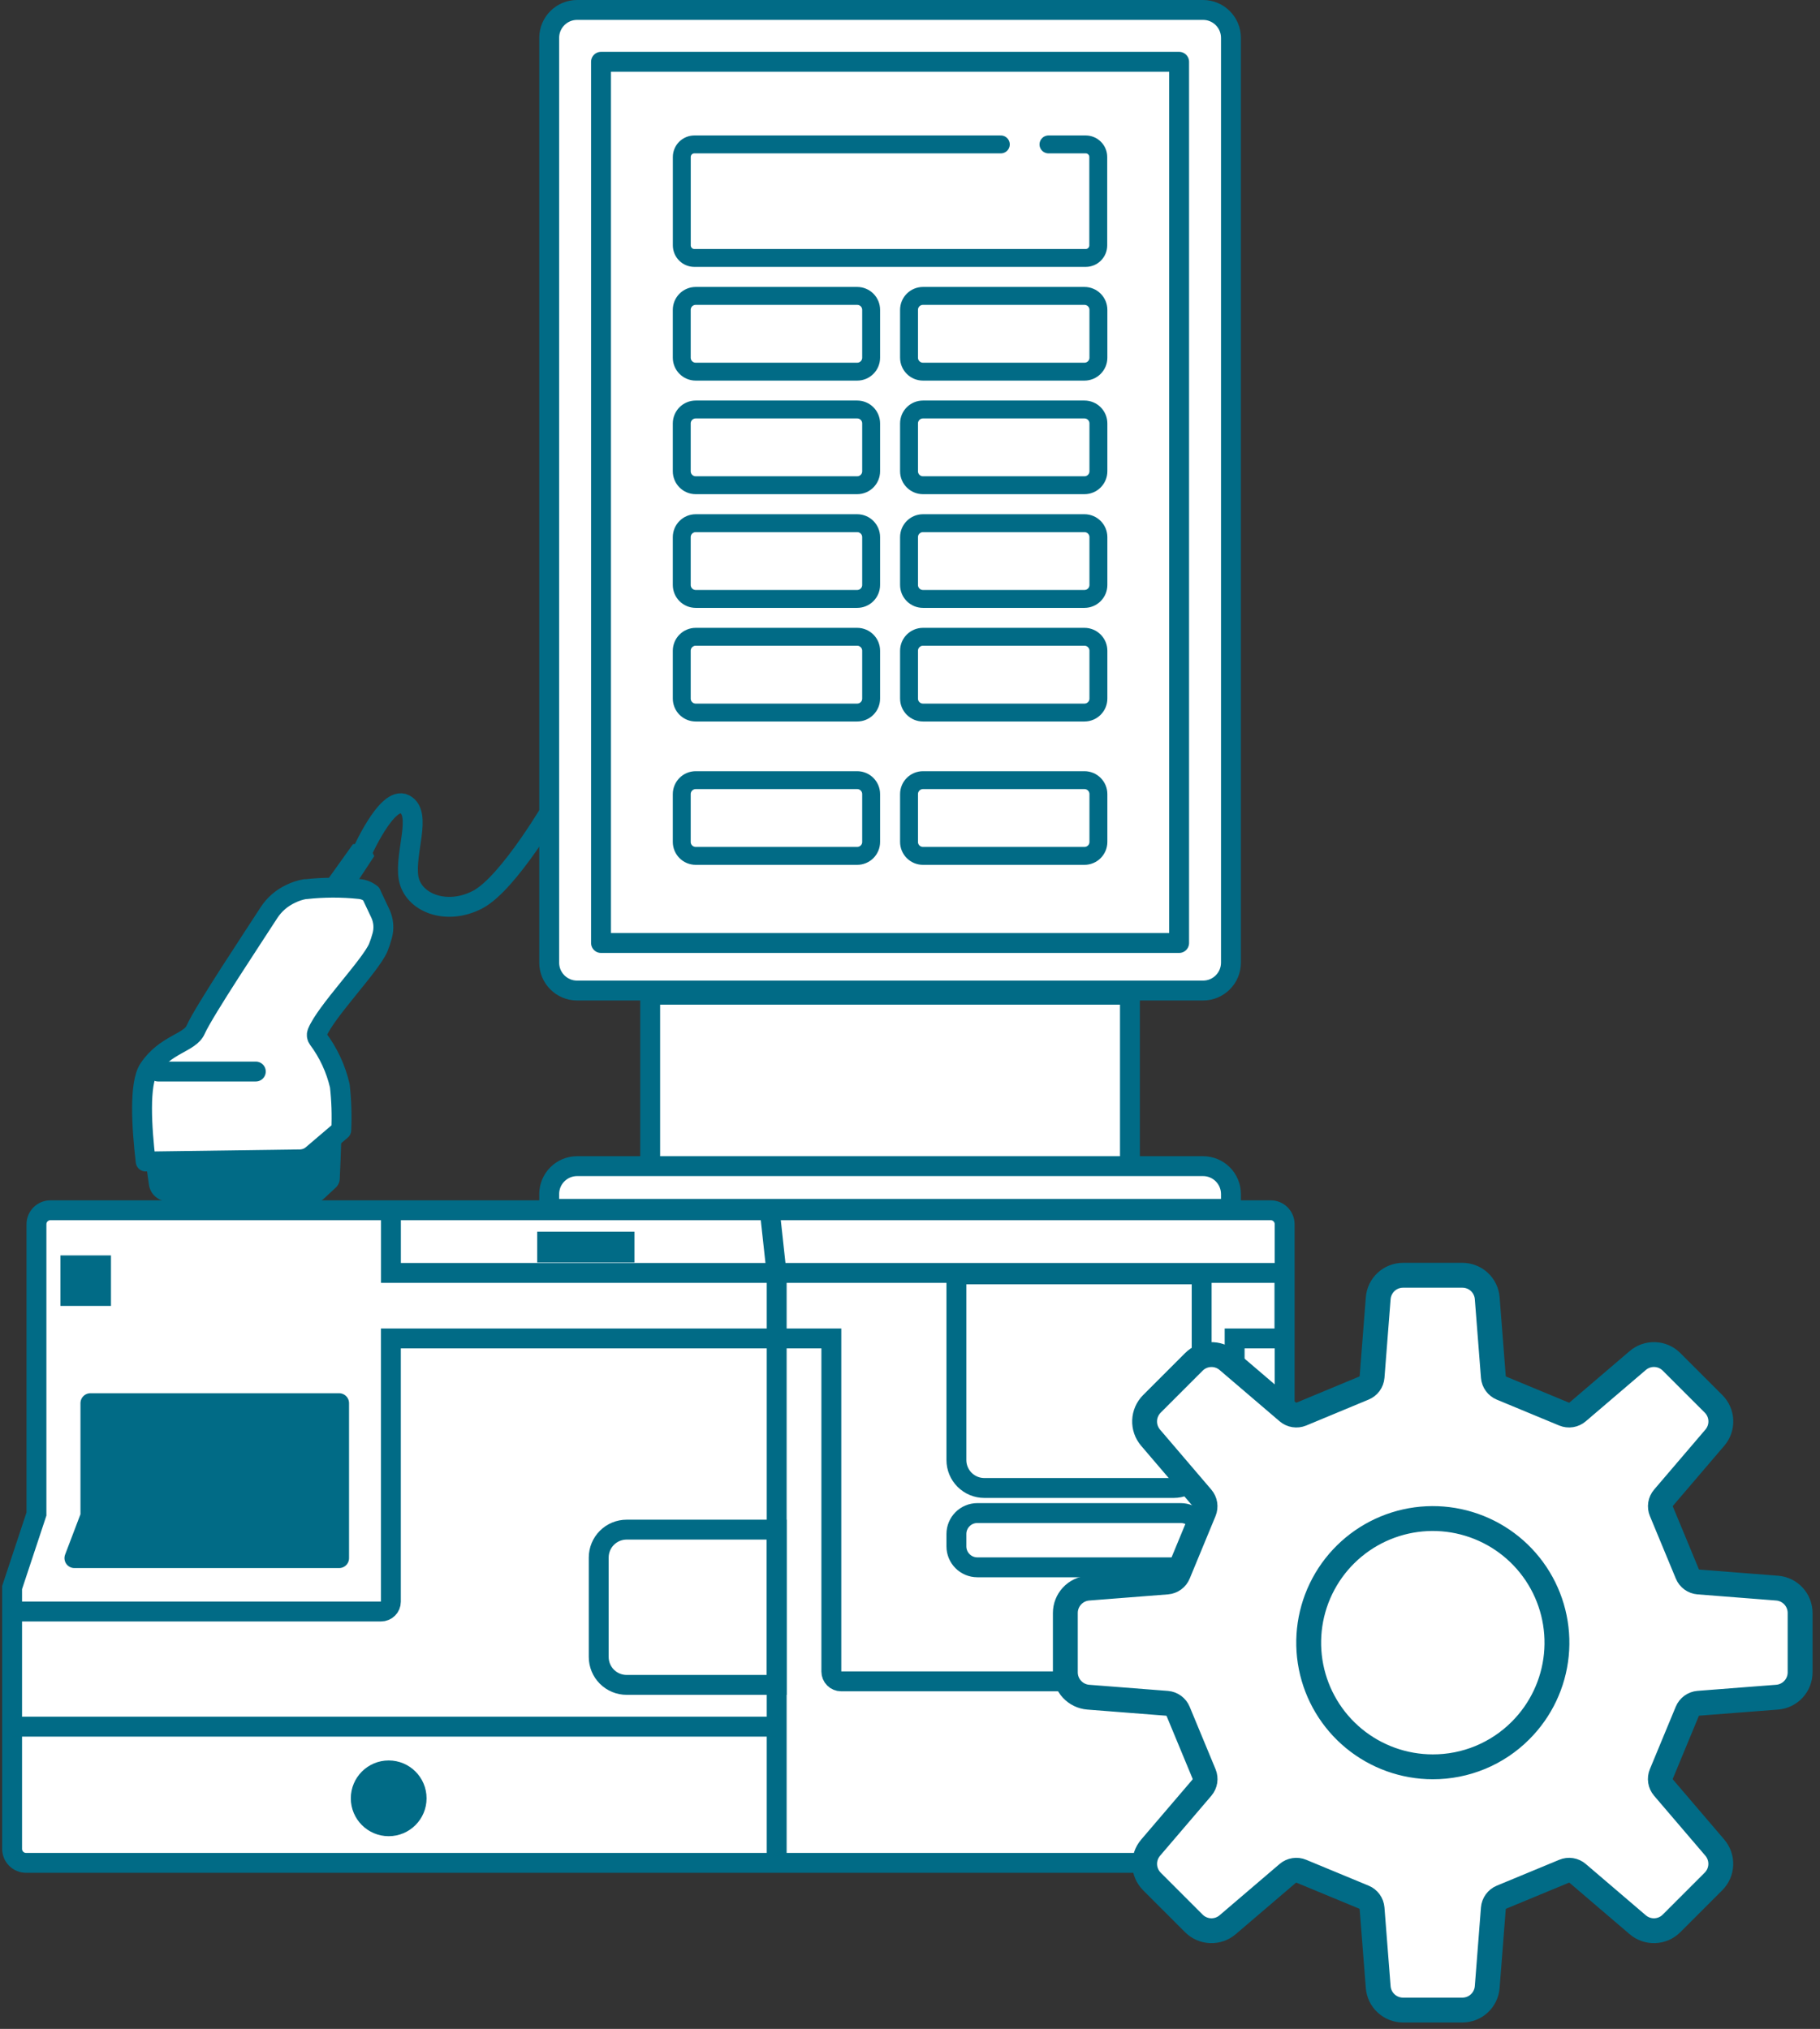 <svg width="183" height="204" viewBox="0 0 183 204" fill="none" xmlns="http://www.w3.org/2000/svg">
<rect x="0" y="0" width="183" height="204" fill="#333333" stroke="none"/>
<path d="M36.301 85.919C36.301 85.919 38.901 79.934 40.691 80.858C42.48 81.783 40.671 85.747 41.077 88.246C41.483 90.745 44.861 92.11 48.026 90.453C51.192 88.795 55.838 80.721 55.838 80.721" stroke="#016B86" stroke-width="2" stroke-linecap="round" stroke-linejoin="round"/>
<path d="M37.011 84.771L35.49 84.877L32.245 89.424C33.293 89.238 34.366 89.249 35.41 89.454L37.629 86.081L37.011 84.771Z" fill="#016B86"/>
<path d="M14.662 116.778C14.76 117.61 14.877 118.447 14.979 119.139C15.046 119.594 15.273 120.01 15.619 120.313C15.965 120.616 16.407 120.786 16.867 120.793L31.249 121.002C31.749 121.012 32.233 120.828 32.6 120.489L33.751 119.417C33.998 119.188 34.146 118.871 34.163 118.534C34.208 117.606 34.297 115.585 34.332 113.628L31.416 116.113C31.073 116.405 30.638 116.569 30.187 116.575L14.662 116.778Z" fill="#016B86"/>
<path d="M37.344 89.91L37.314 89.862L37.298 89.861C36.971 89.591 36.569 89.427 36.146 89.389C34.356 89.201 32.551 89.205 30.761 89.402L30.688 89.396C30.182 89.482 29.691 89.642 29.231 89.87C28.341 90.282 27.585 90.936 27.049 91.758C25.733 93.809 20.487 101.679 19.675 103.529C19.084 104.88 16.638 104.964 14.964 107.467C13.963 108.963 14.254 113.429 14.648 116.785L30.17 116.571C30.621 116.565 31.056 116.402 31.399 116.109L34.315 113.625C34.384 112.141 34.335 110.655 34.169 109.179C33.774 107.469 33.028 105.86 31.978 104.454C31.912 104.366 31.87 104.262 31.856 104.153C31.841 104.044 31.855 103.934 31.896 103.831C32.747 101.716 37.229 97.139 38.032 95.282C38.185 94.899 38.316 94.507 38.424 94.109C38.64 93.355 38.574 92.548 38.239 91.839L37.394 90.05C37.383 90.001 37.367 89.954 37.344 89.91Z" fill="white" stroke="#016B86" stroke-width="2" stroke-linecap="round" stroke-linejoin="round"/>
<path d="M15.898 107.74L25.722 107.739" stroke="#016B86" stroke-width="2" stroke-linecap="round"/>
<path d="M127.768 187.304H2.62C2.248 187.304 1.891 187.156 1.628 186.893C1.365 186.63 1.217 186.273 1.217 185.9V159.623L3.666 152.227V123.092C3.666 122.719 3.814 122.362 4.077 122.099C4.341 121.836 4.698 121.688 5.07 121.688H127.768C128.14 121.688 128.497 121.836 128.76 122.099C129.023 122.362 129.171 122.719 129.171 123.092V185.904C129.17 186.276 129.022 186.632 128.759 186.894C128.496 187.157 128.139 187.304 127.768 187.304Z" fill="white"/>
<path d="M1 173.204H77.872V186.899H3.807C3.063 186.899 2.349 186.603 1.822 186.076C1.296 185.55 1 184.836 1 184.091V173.204Z" fill="white"/>
<path d="M63.008 153.797H78.094V169.409H63.008C62.263 169.409 61.549 169.113 61.022 168.587C60.496 168.06 60.2 167.346 60.2 166.601V156.605C60.2 155.86 60.496 155.146 61.022 154.62C61.549 154.093 62.263 153.797 63.008 153.797Z" fill="white"/>
<path d="M96.166 128.134H120.827V146.803C120.827 147.547 120.531 148.261 120.005 148.788C119.478 149.314 118.764 149.61 118.02 149.61H98.973C98.229 149.61 97.515 149.314 96.988 148.788C96.462 148.261 96.166 147.547 96.166 146.803V128.134Z" fill="#016B86"/>
<path d="M118.721 152.132H98.272C97.109 152.132 96.166 153.074 96.166 154.237V155.481C96.166 156.644 97.109 157.586 98.272 157.586H118.721C119.884 157.586 120.827 156.644 120.827 155.481V154.237C120.827 153.074 119.884 152.132 118.721 152.132Z" fill="#016B86"/>
<path d="M39.306 127.989V121.69H4.656C4.395 121.69 4.145 121.794 3.961 121.978C3.777 122.162 3.673 122.412 3.673 122.673V152.225L1.224 159.621V162.023H38.322C38.583 162.023 38.833 161.919 39.017 161.735C39.201 161.551 39.305 161.301 39.305 161.04V134.574H83.594V168.07C83.594 168.331 83.698 168.581 83.882 168.765C84.066 168.949 84.316 169.053 84.577 169.053H123.162C123.423 169.053 123.672 168.949 123.857 168.765C124.041 168.581 124.145 168.331 124.145 168.07V134.574H129.154V127.989H39.306Z" fill="white"/>
<path d="M39.306 121.69H126.359C127.104 121.69 127.818 121.986 128.344 122.513C128.871 123.039 129.166 123.753 129.166 124.498V127.989H39.306V121.69Z" fill="white"/>
<path d="M127.768 187.304H2.62C2.248 187.304 1.891 187.156 1.628 186.893C1.365 186.63 1.217 186.273 1.217 185.901V159.623L3.666 152.227V123.092C3.666 122.72 3.814 122.363 4.077 122.099C4.341 121.836 4.698 121.688 5.07 121.688H127.768C128.14 121.688 128.497 121.836 128.76 122.099C129.023 122.363 129.171 122.72 129.171 123.092V185.905C129.17 186.276 129.022 186.632 128.759 186.895C128.496 187.157 128.139 187.304 127.768 187.304Z" stroke="#016B86" stroke-width="2" stroke-miterlimit="10"/>
<path d="M77.394 121.691L78.096 128.132V187.303" stroke="#016B86" stroke-width="2" stroke-miterlimit="10"/>
<path d="M1.221 173.61H78.093" stroke="#016B86" stroke-width="2" stroke-miterlimit="10"/>
<path d="M63.008 153.799H78.095V169.41H63.008C62.264 169.41 61.55 169.115 61.023 168.588C60.497 168.062 60.201 167.348 60.201 166.603V156.606C60.201 155.862 60.497 155.148 61.023 154.621C61.55 154.095 62.264 153.799 63.008 153.799Z" stroke="#016B86" stroke-width="2" stroke-miterlimit="10"/>
<path d="M1.221 162.029H38.319C38.58 162.029 38.83 161.925 39.014 161.741C39.198 161.557 39.302 161.307 39.302 161.046V134.574H83.591V168.07C83.591 168.331 83.695 168.581 83.879 168.765C84.064 168.949 84.313 169.053 84.574 169.053H123.159C123.42 169.053 123.67 168.949 123.854 168.765C124.038 168.581 124.142 168.331 124.142 168.07V134.574H129.151V127.989H39.307V121.691" stroke="#016B86" stroke-width="2" stroke-miterlimit="10"/>
<path d="M63.796 123.84H54.014V126.942H63.796V123.84Z" fill="#016B86"/>
<path d="M96.166 128.135H120.827V146.803C120.827 147.548 120.531 148.262 120.005 148.788C119.478 149.315 118.764 149.611 118.02 149.611H98.973C98.229 149.611 97.515 149.315 96.988 148.788C96.462 148.262 96.166 147.548 96.166 146.803V128.135Z" stroke="#016B86" stroke-width="2" stroke-miterlimit="10"/>
<path d="M118.721 152.133H98.272C97.109 152.133 96.166 153.076 96.166 154.239V155.482C96.166 156.645 97.109 157.588 98.272 157.588H118.721C119.884 157.588 120.827 156.645 120.827 155.482V154.239C120.827 153.076 119.884 152.133 118.721 152.133Z" stroke="#016B86" stroke-width="2" stroke-miterlimit="10"/>
<path d="M113.615 100.015H65.375V117.788H113.615V100.015Z" fill="white" stroke="#016B86" stroke-width="2" stroke-miterlimit="10"/>
<path d="M58.028 117.252H120.965C121.709 117.252 122.423 117.548 122.95 118.074C123.476 118.601 123.772 119.315 123.772 120.059V121.546H55.221V120.059C55.221 119.315 55.517 118.601 56.043 118.074C56.569 117.548 57.283 117.252 58.028 117.252Z" fill="white" stroke="#016B86" stroke-width="2" stroke-miterlimit="10"/>
<path d="M120.965 1H58.028C56.478 1 55.221 2.257 55.221 3.807V96.789C55.221 98.339 56.478 99.596 58.028 99.596H120.965C122.515 99.596 123.772 98.339 123.772 96.789V3.807C123.772 2.257 122.515 1 120.965 1Z" fill="white" stroke="#016B86" stroke-width="2" stroke-miterlimit="10"/>
<path d="M118.559 6.213H60.432V94.815H118.559V6.213Z" fill="white" stroke="#016B86" stroke-width="2" stroke-miterlimit="10" stroke-linecap="round" stroke-linejoin="round"/>
<path d="M86.189 64.028H69.954C69.179 64.028 68.551 64.656 68.551 65.431V70.24C68.551 71.016 69.179 71.644 69.954 71.644H86.189C86.964 71.644 87.593 71.016 87.593 70.24V65.431C87.593 64.656 86.964 64.028 86.189 64.028Z" fill="white" stroke="#016B86" stroke-width="1.8" stroke-miterlimit="10"/>
<path d="M86.189 52.604H69.954C69.179 52.604 68.551 53.232 68.551 54.008V58.817C68.551 59.592 69.179 60.22 69.954 60.22H86.189C86.964 60.22 87.593 59.592 87.593 58.817V54.008C87.593 53.232 86.964 52.604 86.189 52.604Z" fill="white" stroke="#016B86" stroke-width="1.8" stroke-miterlimit="10"/>
<path d="M86.189 41.172H69.954C69.179 41.172 68.551 41.8 68.551 42.575V47.384C68.551 48.16 69.179 48.788 69.954 48.788H86.189C86.964 48.788 87.593 48.16 87.593 47.384V42.575C87.593 41.8 86.964 41.172 86.189 41.172Z" fill="white" stroke="#016B86" stroke-width="1.8" stroke-miterlimit="10"/>
<path d="M86.189 29.752H69.954C69.179 29.752 68.551 30.38 68.551 31.155V35.964C68.551 36.74 69.179 37.368 69.954 37.368H86.189C86.964 37.368 87.593 36.74 87.593 35.964V31.155C87.593 30.38 86.964 29.752 86.189 29.752Z" fill="white" stroke="#016B86" stroke-width="1.8" stroke-miterlimit="10"/>
<path d="M109.041 64.028H92.806C92.031 64.028 91.402 64.656 91.402 65.431V70.24C91.402 71.016 92.031 71.644 92.806 71.644H109.041C109.816 71.644 110.444 71.016 110.444 70.24V65.431C110.444 64.656 109.816 64.028 109.041 64.028Z" fill="white" stroke="#016B86" stroke-width="1.8" stroke-miterlimit="10"/>
<path d="M109.041 52.604H92.806C92.031 52.604 91.402 53.232 91.402 54.008V58.817C91.402 59.592 92.031 60.22 92.806 60.22H109.041C109.816 60.22 110.444 59.592 110.444 58.817V54.008C110.444 53.232 109.816 52.604 109.041 52.604Z" fill="white" stroke="#016B86" stroke-width="1.8" stroke-miterlimit="10"/>
<path d="M109.041 41.172H92.806C92.031 41.172 91.402 41.8 91.402 42.575V47.384C91.402 48.16 92.031 48.788 92.806 48.788H109.041C109.816 48.788 110.444 48.16 110.444 47.384V42.575C110.444 41.8 109.816 41.172 109.041 41.172Z" fill="white" stroke="#016B86" stroke-width="1.8" stroke-miterlimit="10"/>
<path d="M109.041 29.752H92.806C92.031 29.752 91.402 30.38 91.402 31.155V35.964C91.402 36.74 92.031 37.368 92.806 37.368H109.041C109.816 37.368 110.444 36.74 110.444 35.964V31.155C110.444 30.38 109.816 29.752 109.041 29.752Z" fill="white" stroke="#016B86" stroke-width="1.8" stroke-miterlimit="10"/>
<path d="M86.189 78.441H69.954C69.179 78.441 68.551 79.069 68.551 79.845V84.653C68.551 85.429 69.179 86.057 69.954 86.057H86.189C86.964 86.057 87.593 85.429 87.593 84.653V79.845C87.593 79.069 86.964 78.441 86.189 78.441Z" fill="white" stroke="#016B86" stroke-width="1.8" stroke-miterlimit="10"/>
<path d="M109.041 78.441H92.806C92.031 78.441 91.402 79.069 91.402 79.845V84.653C91.402 85.429 92.031 86.057 92.806 86.057H109.041C109.816 86.057 110.444 85.429 110.444 84.653V79.845C110.444 79.069 109.816 78.441 109.041 78.441Z" fill="white" stroke="#016B86" stroke-width="1.8" stroke-miterlimit="10"/>
<path d="M105.424 14.521H109.167C109.502 14.521 109.823 14.654 110.06 14.891C110.297 15.128 110.43 15.45 110.43 15.785V24.671C110.43 25.006 110.297 25.328 110.06 25.565C109.823 25.802 109.502 25.935 109.167 25.935H69.818C69.483 25.935 69.162 25.802 68.925 25.565C68.688 25.328 68.555 25.006 68.555 24.671V15.785C68.555 15.45 68.688 15.128 68.925 14.891C69.162 14.654 69.483 14.521 69.818 14.521H100.631" fill="white"/>
<path d="M105.424 14.521H109.167C109.502 14.521 109.823 14.654 110.06 14.891C110.297 15.128 110.43 15.45 110.43 15.785V24.671C110.43 25.006 110.297 25.328 110.06 25.565C109.823 25.802 109.502 25.935 109.167 25.935H69.818C69.483 25.935 69.162 25.802 68.925 25.565C68.688 25.328 68.555 25.006 68.555 24.671V15.785C68.555 15.45 68.688 15.128 68.925 14.891C69.162 14.654 69.483 14.521 69.818 14.521H100.631" stroke="#016B86" stroke-width="1.8" stroke-miterlimit="10" stroke-linecap="round"/>
<path d="M11.158 126.227H6.079V131.305H11.158V126.227Z" fill="#016B86"/>
<path d="M9.091 141.084H34.097V156.664H7.482L9.091 152.434V141.084Z" fill="#016B86" stroke="#016B86" stroke-width="2" stroke-linecap="round" stroke-linejoin="round"/>
<path d="M39.083 184.623C41.186 184.623 42.891 182.918 42.891 180.815C42.891 178.712 41.186 177.007 39.083 177.007C36.979 177.007 35.274 178.712 35.274 180.815C35.274 182.918 36.979 184.623 39.083 184.623Z" fill="#016B86"/>
<path d="M143.691 178.053C150.668 178.053 156.324 172.397 156.324 165.42C156.324 158.443 150.668 152.787 143.691 152.787C136.715 152.787 131.059 158.443 131.059 165.42C131.059 172.397 136.715 178.053 143.691 178.053Z" fill="white"/>
<path d="M178.691 170.644C179.319 170.595 179.906 170.311 180.334 169.848C180.762 169.385 181 168.778 181 168.148V162.178C181 161.548 180.762 160.94 180.334 160.477C179.906 160.014 179.32 159.729 178.691 159.68L170.78 159.062C170.535 159.042 170.301 158.955 170.102 158.81C169.904 158.665 169.75 158.468 169.657 158.241L167.054 151.962C166.959 151.735 166.928 151.486 166.967 151.243C167.005 151 167.11 150.772 167.271 150.585L172.429 144.549C172.839 144.07 173.053 143.454 173.028 142.824C173.004 142.194 172.742 141.596 172.296 141.151L168.069 136.926C167.623 136.48 167.025 136.22 166.395 136.197C165.765 136.173 165.149 136.388 164.671 136.799L158.635 141.958C158.448 142.118 158.22 142.223 157.977 142.262C157.734 142.3 157.485 142.271 157.258 142.177L150.979 139.573C150.753 139.479 150.556 139.325 150.411 139.127C150.266 138.929 150.178 138.695 150.157 138.45L149.54 130.54C149.494 129.91 149.21 129.321 148.748 128.891C148.285 128.462 147.676 128.223 147.045 128.223H141.075C140.444 128.223 139.837 128.46 139.374 128.889C138.911 129.317 138.627 129.904 138.579 130.533L137.961 138.443C137.941 138.688 137.854 138.922 137.709 139.12C137.564 139.318 137.367 139.473 137.14 139.566L130.859 142.177C130.631 142.271 130.381 142.3 130.138 142.262C129.894 142.223 129.666 142.118 129.479 141.958L123.443 136.799C122.965 136.39 122.35 136.176 121.722 136.2C121.093 136.223 120.496 136.482 120.05 136.926L115.822 141.154C115.376 141.599 115.115 142.197 115.091 142.827C115.066 143.457 115.279 144.073 115.689 144.552L120.847 150.588C121.007 150.775 121.112 151.003 121.15 151.246C121.188 151.489 121.158 151.738 121.064 151.965L118.469 158.241C118.377 158.468 118.223 158.665 118.024 158.81C117.826 158.955 117.591 159.043 117.347 159.062L109.432 159.68C108.803 159.728 108.215 160.013 107.787 160.476C107.358 160.939 107.119 161.547 107.119 162.178V168.147C107.119 168.777 107.357 169.385 107.785 169.848C108.213 170.311 108.8 170.596 109.428 170.645L117.342 171.262C117.587 171.282 117.821 171.37 118.019 171.515C118.217 171.66 118.372 171.857 118.465 172.084L121.068 178.363C121.162 178.59 121.192 178.84 121.154 179.083C121.116 179.327 121.011 179.555 120.852 179.743L115.696 185.774C115.286 186.253 115.071 186.869 115.094 187.498C115.118 188.128 115.377 188.726 115.822 189.173L120.043 193.394C120.489 193.84 121.087 194.101 121.717 194.125C122.347 194.149 122.963 193.935 123.441 193.524L129.477 188.366C129.665 188.206 129.893 188.101 130.137 188.063C130.38 188.025 130.63 188.055 130.857 188.15L137.139 190.752C137.367 190.846 137.564 191.002 137.709 191.202C137.854 191.401 137.941 191.637 137.96 191.883L138.578 199.793C138.626 200.422 138.91 201.009 139.373 201.437C139.836 201.866 140.443 202.104 141.073 202.104H147.043C147.674 202.104 148.281 201.866 148.744 201.437C149.206 201.009 149.49 200.422 149.539 199.793L150.155 191.883C150.175 191.637 150.263 191.402 150.408 191.202C150.553 191.003 150.75 190.847 150.978 190.752L157.259 188.15C157.487 188.055 157.735 188.025 157.978 188.063C158.222 188.101 158.449 188.206 158.636 188.366L164.671 193.524C165.15 193.935 165.766 194.149 166.396 194.125C167.026 194.101 167.623 193.84 168.069 193.394L172.29 189.173C172.736 188.727 172.998 188.13 173.022 187.5C173.047 186.87 172.833 186.254 172.424 185.774L167.265 179.739C167.105 179.551 167 179.323 166.962 179.079C166.924 178.836 166.954 178.586 167.049 178.359L169.651 172.08C169.745 171.853 169.899 171.656 170.098 171.511C170.296 171.366 170.53 171.278 170.774 171.257L178.691 170.644ZM144.059 177.647C141.171 177.645 138.374 176.641 136.143 174.808C133.912 172.974 132.386 170.424 131.825 167.591C131.264 164.759 131.702 161.819 133.065 159.273C134.428 156.728 136.632 154.733 139.3 153.63C141.969 152.527 144.938 152.383 147.7 153.224C150.463 154.064 152.849 155.836 154.452 158.238C156.054 160.64 156.774 163.524 156.489 166.398C156.204 169.271 154.932 171.957 152.888 173.997C151.731 175.159 150.354 176.079 148.839 176.706C147.323 177.332 145.699 177.652 144.059 177.647Z" fill="white" stroke="#016B86" stroke-width="2.5"/>
</svg>
